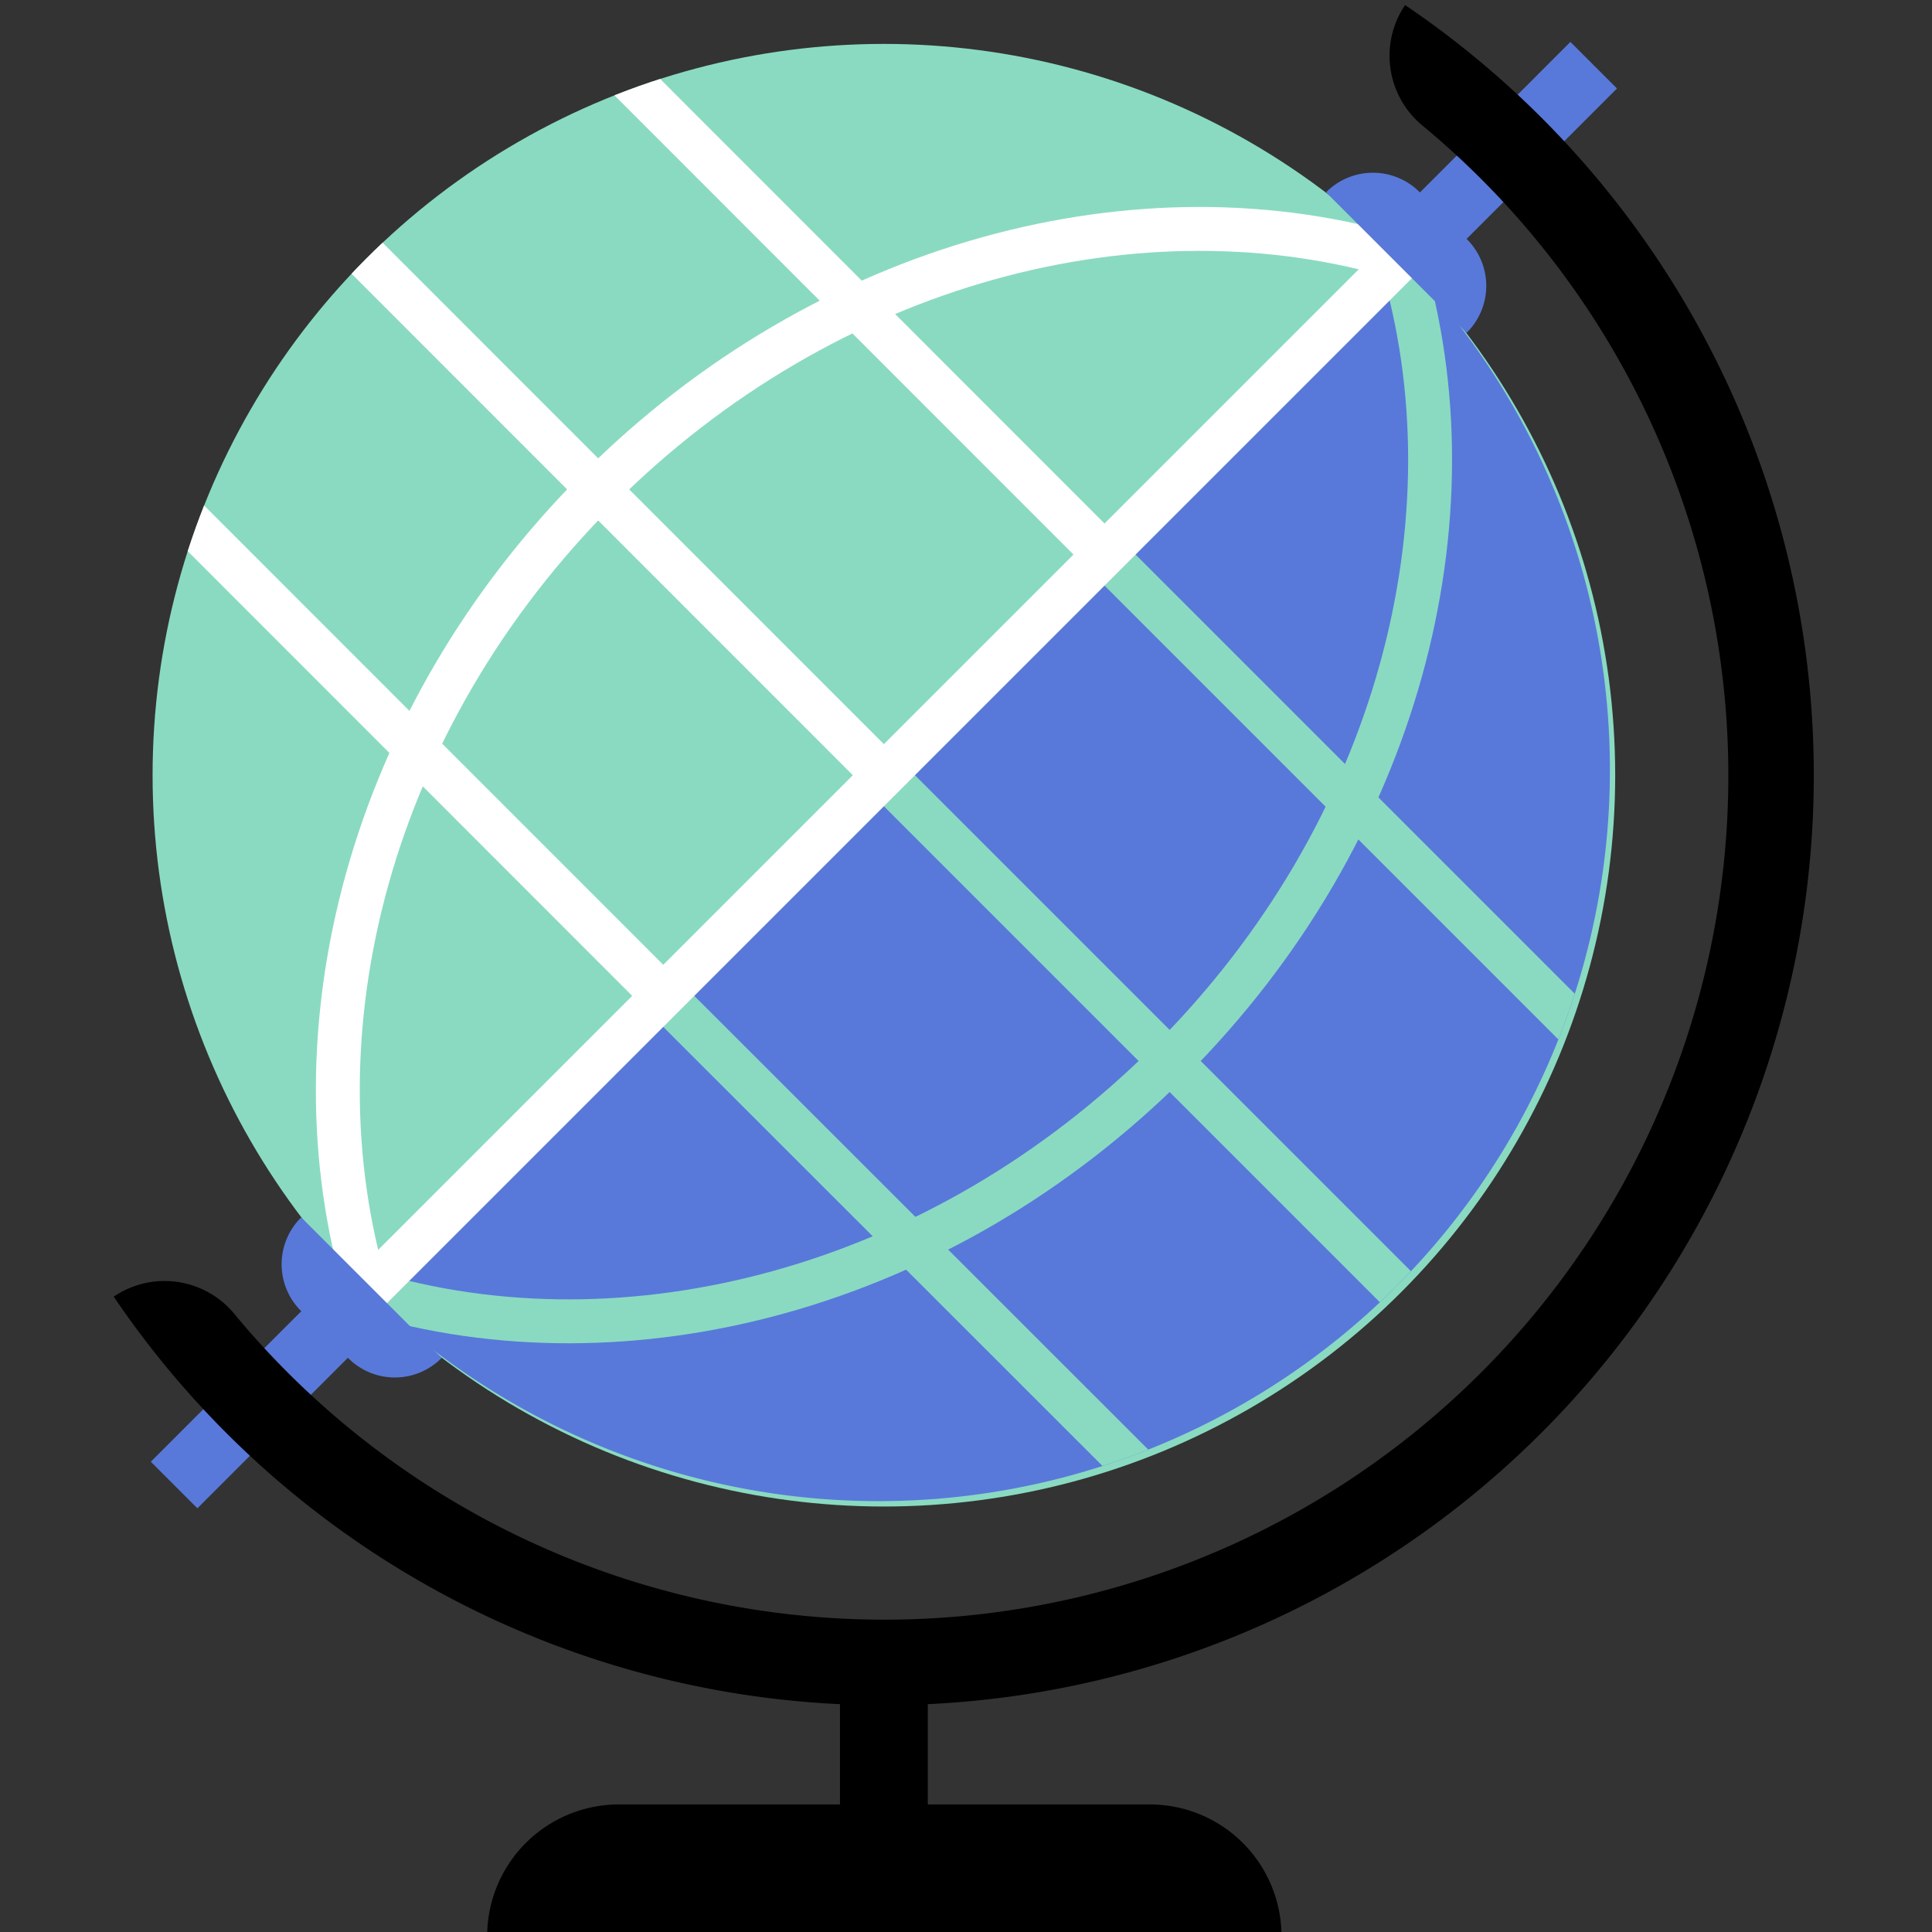 <svg xmlns="http://www.w3.org/2000/svg" viewBox="0 0 88 88" height="88" width="88" style="display: block; height: 100%; width: 100%;"><rect x="0" y="0" width="88" height="88" fill="#333333" stroke="none"/><title> </title><desc> </desc>
    <defs>
        <clipPath id="a___272663713">
            <path d="M63.81 11.75l-47.1 47.11a33.31 33.31 0 0 0 47.1-47.11z" fill="none"></path>
        </clipPath>
        <clipPath id="b___272663713">
            <circle cx="40.26" cy="35.31" r="33.31" fill="none"></circle>
        </clipPath>
    </defs>
    <path fill="none" stroke-miterlimit="10" stroke-width="3" d="M72.59 2.97L7.93 67.64" style="stroke: rgb(88, 121, 218); fill: none;"></path>
    <path fill="none" stroke="#000" stroke-miterlimit="10" stroke-width="4" d="M40.26 75.88v8.58"></path>
    <circle cx="40.26" cy="35.31" r="33.31" style="fill: rgb(137, 218, 193);"></circle>
    <path d="M63.81 11.75l-47.1 47.11a33.31 33.31 0 0 0 47.1-47.11z" style="fill: rgb(88, 121, 218);"></path>
    <g clip-path="url(#a___272663713)" fill="none" stroke-miterlimit="10" stroke-width="2" style="stroke: rgb(137, 218, 193); fill: none;">
        <path d="M63.81 58.86L40.26 35.31m33.6 13.5L50.31 25.26m3.46 43.65L30.21 45.36m23.08 2.97C63.72 37.9 67.38 23.57 63.81 11.75m-47.1 47.11c11.82 3.56 26.14-.09 36.58-10.53"></path>
    </g>
    <g clip-path="url(#b___272663713)" fill="none" stroke="#fff" stroke-miterlimit="10" stroke-width="2">
        <path d="M12.26 7.3l28 28.01M26.76 1.7l23.55 23.56m13.5-13.51c-11.81-3.56-26.14.1-36.57 10.53S13.15 47 16.71 58.86M6.66 21.8l23.55 23.56m35.5-35.5L14.82 60.75"></path>
    </g>
    <path d="M66.81 10.89l-2.14-2.13a3 3 0 0 0-4.27 0l6.4 6.4a3 3 0 0 0 .01-4.27zM15.85 61.85l-2.13-2.13a3 3 0 0 1 0-4.27l6.4 6.4a3 3 0 0 1-4.27 0z" style="fill: rgb(88, 121, 218);"></path>
    <path d="M40.26 77.67A42.35 42.35 0 0 1 5.18 59.06a4.12 4.12 0 0 1 5.48.77A38.44 38.44 0 1 0 64.78 5.71 4.12 4.12 0 0 1 64 .23a42.36 42.36 0 0 1-23.74 77.44zm12.07 4.52H28.19a6 6 0 0 0-6 6h36.18a6 6 0 0 0-6.04-6z"></path>
</svg>
